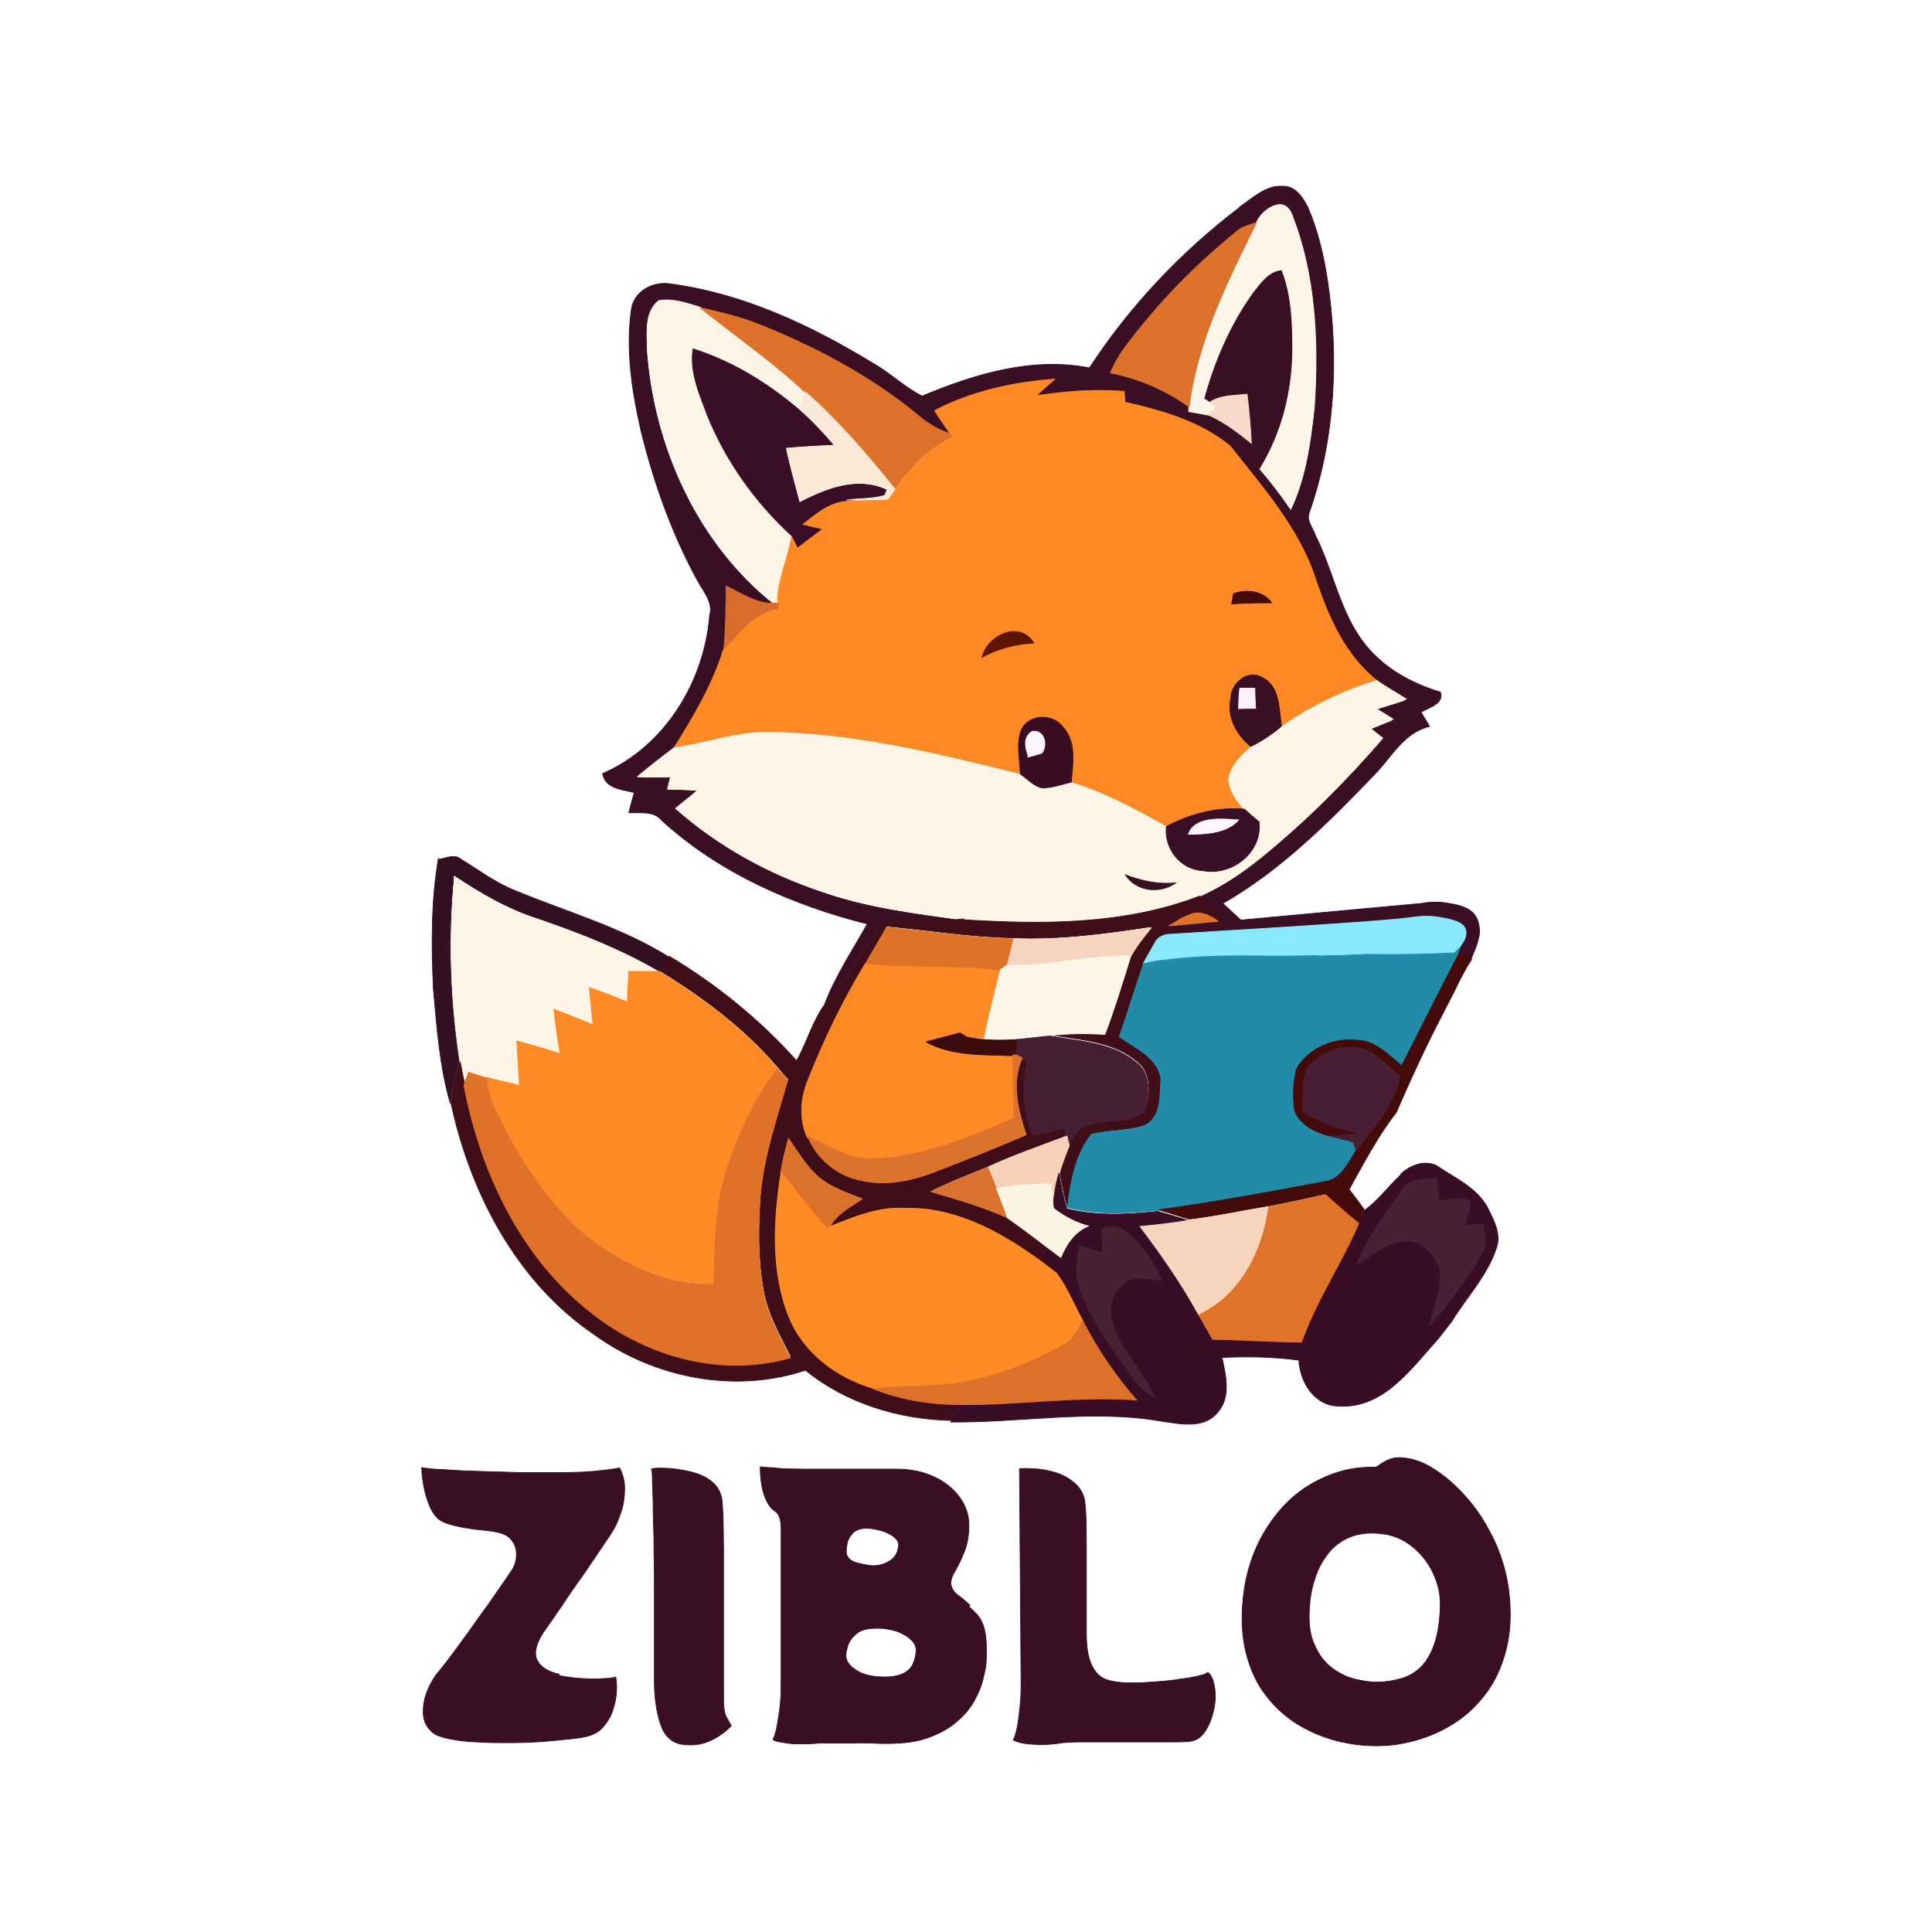 <?xml version="1.0" encoding="UTF-8"?>
<svg id="Layer_1" data-name="Layer 1" xmlns="http://www.w3.org/2000/svg" viewBox="0 0 500 500">
  <defs>
    <style>
      .cls-1 {
        fill: #fcf5e8;
        stroke: #fcf5e8;
      }

      .cls-1, .cls-2, .cls-3, .cls-4, .cls-5, .cls-6, .cls-7, .cls-8, .cls-9, .cls-10, .cls-11, .cls-12, .cls-13, .cls-14, .cls-15, .cls-16, .cls-17, .cls-18, .cls-19, .cls-20, .cls-21, .cls-22, .cls-23, .cls-24, .cls-25, .cls-26, .cls-27, .cls-28, .cls-29, .cls-30, .cls-31, .cls-32, .cls-33, .cls-34, .cls-35, .cls-36, .cls-37, .cls-38, .cls-39, .cls-40, .cls-41, .cls-42 {
        stroke-width: .2px;
      }

      .cls-2 {
        fill: #f7d1b8;
        stroke: #f7d1b8;
      }

      .cls-3 {
        fill: #f8d4bc;
        stroke: #f8d4bc;
      }

      .cls-4 {
        fill: #471e34;
        stroke: #471e34;
      }

      .cls-5 {
        fill: #da712f;
        stroke: #da712f;
      }

      .cls-6 {
        fill: #fcf5e6;
        stroke: #fcf5e6;
      }

      .cls-7 {
        fill: #492034;
        stroke: #492034;
      }

      .cls-8 {
        fill: #492133;
        stroke: #492133;
      }

      .cls-9 {
        fill: #228ca8;
        stroke: #228ca8;
      }

      .cls-10 {
        fill: #fe8b24;
        stroke: #fe8b24;
      }

      .cls-11 {
        fill: #3f0e19;
        stroke: #3f0e19;
      }

      .cls-12 {
        fill: #e0732a;
        stroke: #e0732a;
      }

      .cls-13 {
        fill: #fe8a25;
        stroke: #fe8a25;
      }

      .cls-14 {
        fill: #430b0a;
        stroke: #430b0a;
      }

      .cls-15 {
        fill: #dc732c;
        stroke: #dc732c;
      }

      .cls-16 {
        fill: #fef5e6;
        stroke: #fef5e6;
      }

      .cls-17 {
        fill: #fef7fd;
        stroke: #fef7fd;
      }

      .cls-18 {
        fill: #5f1503;
        stroke: #5f1503;
      }

      .cls-19 {
        fill: #471f33;
        stroke: #471f33;
      }

      .cls-20 {
        fill: #fcf1f8;
        stroke: #fcf1f8;
      }

      .cls-21 {
        fill: #3c1023;
        stroke: #3c1023;
      }

      .cls-22 {
        fill: #de712a;
        stroke: #de712a;
      }

      .cls-23 {
        fill: #3a0f23;
        stroke: #3a0f23;
      }

      .cls-24 {
        fill: #341023;
        stroke: #341023;
      }

      .cls-25 {
        fill: #371122;
        stroke: #371122;
      }

      .cls-26 {
        fill: #fdf5e6;
        stroke: #fdf5e6;
      }

      .cls-27 {
        fill: #da722b;
        stroke: #da722b;
      }

      .cls-28 {
        fill: #380f27;
        stroke: #380f27;
      }

      .cls-29 {
        fill: #d76c2d;
        stroke: #d76c2d;
      }

      .cls-30 {
        fill: #df7229;
        stroke: #df7229;
      }

      .cls-31 {
        fill: #fae9d7;
        stroke: #fae9d7;
      }

      .cls-32 {
        fill: #390e26;
        stroke: #390e26;
      }

      .cls-33 {
        fill: #fcf4e3;
        stroke: #fcf4e3;
      }

      .cls-34 {
        fill: #3b0b0e;
        stroke: #3b0b0e;
      }

      .cls-35 {
        fill: #ff8a25;
        stroke: #ff8a25;
      }

      .cls-36 {
        fill: #dd722b;
        stroke: #dd722b;
      }

      .cls-37 {
        fill: #3a0d23;
        stroke: #3a0d23;
      }

      .cls-38 {
        fill: #f7daca;
        stroke: #f7daca;
      }

      .cls-39 {
        fill: #390d26;
        stroke: #390d26;
      }

      .cls-40 {
        fill: #df7129;
        stroke: #df7129;
      }

      .cls-41 {
        fill: #f6d4be;
        stroke: #f6d4be;
      }

      .cls-42 {
        fill: #8be9ff;
        stroke: #8be9ff;
      }
    </style>
  </defs>
  <g>
    <path class="cls-23" d="M144.55,433.61c2.1.4,4.1.7,6.2.8,2,.1,3.8.2,5.3,0,1.5,0,2.6-.2,3.3-.4.2,1,.3,2.3.2,3.8-.1,1.5-.4,3.1-.9,4.6-.5,1.6-1.3,3-2.3,4.2-1,1.3-2.3,2.1-3.9,2.6-1,.3-2.6.6-4.7.8s-4.6.5-7.4.7-5.6.3-8.6.3-5.8,0-8.4-.2c-2.7-.1-5-.4-7-.8s-3.4-.9-4.2-1.5c-1.6-1.3-2.5-2.9-2.6-4.9-.1-1.9.2-3.9,1-5.9s1.8-3.7,3-5.1c.7-.8,1.8-2.2,3.2-4.1,1.4-1.9,3-4,4.7-6.4s3.3-4.7,5-7c1.6-2.3,3-4.3,4.1-5.9s1.8-2.7,2.1-3.1c.6-1.1.9-2.1,1-3.2,0-1,0-1.9-.3-2.7-.4-1-1-1.9-1.8-2.5-.9-.7-2.2-1.1-3.9-1.4-.9-.1-2-.3-3.4-.4s-2.8-.4-4.3-.6c-1.5-.3-2.9-.6-4.1-1s-2.1-.9-2.7-1.5c-.8-.8-1.5-1.9-2.1-3.4s-1.1-3.2-1.4-4.9c-.3-1.8-.5-3.3-.5-4.7.3.1,1.4.2,3.2.4,1.8.1,4,.2,6.7.4,2.6.1,5.4.2,8.3.3,2.9,0,5.6.2,8.2.2h6.3c4.3,0,8.1,0,11.4-.3s5.7-.6,7.1-.9c.8,1.5,1.3,3.3,1.3,5.2s-.2,3.9-.8,5.8c-.6,1.9-1.3,3.7-2.3,5.3-.2.4-.8,1.3-1.7,2.6-.9,1.3-2,3-3.3,4.9s-2.6,3.9-4.1,5.9c-1.4,2.1-2.8,4-4,5.9-1.3,1.8-2.3,3.4-3.2,4.6-.9,1.3-1.4,2-1.6,2.3-1.9,2.9-2.5,5.3-1.7,7.1.8,1.8,2.7,3.1,5.8,3.8l-.2.3Z"/>
    <path class="cls-23" d="M176.35,451.41c-2.6-.5-4.4-2.2-5.4-5.2s-1.6-6.7-1.6-11.1,0-1.9,0-4v-18.3c0-3.7,0-7.4-.1-11.1,0-3.7-.1-7.1-.2-10.2,0-3.1-.1-5.7-.2-7.7,0-2-.1-3.2-.2-3.7.9-.2,2.3-.2,4.2-.1s3.8.4,5.9.9,3.9,1.3,5.4,2.5,2.4,2.8,2.7,4.8c.1,1,.2,2.6.3,4.9,0,2.3.1,5,.1,8.1v37.1c0,1.9,0,3.1.1,3.5.1,1.3.4,2.2.7,2.7.4.6.7,1.3,1.2,2.1-1.5,1.6-3.3,2.9-5.5,3.9s-4.6,1.3-7.2.9h-.2Z"/>
    <path class="cls-23" d="M250.65,415.71c1.1,1,2.1,1.9,2.8,2.9s1.2,2.3,1.5,3.9.4,3.9.3,6.8c0,1.4-.3,3.1-.8,5-.4,1.9-1.2,3.8-2.3,5.8-1.1,2-2.6,3.8-4.5,5.4-1.9,1.7-4.3,3-7.2,4.1-2.9,1.1-6.5,1.6-10.7,1.6h-1.8c-2.1-.1-4.6-.2-7.5-.1h-8.1c-1.5.1-3.1.2-4.7.2s-3.2,0-4.6-.3c-1.4-.2-2.4-.4-3-.8.4-.8.8-2.1,1.1-3.8.3-1.7.6-3.6.8-5.6.2-2,.2-4,.2-5.8v-39.4c0-2.5-.6-4-1.7-4.6-1-.7-1.9-1.9-2.6-3.9-.7-1.9-1.1-4.5-1.1-7.5.2,0,1,.1,2.2.2,1.3,0,2.4.2,3.6.3,1.4,0,3.3.1,5.9.1h23.6c3.7,0,6.9.7,9.7,2,2.8,1.3,5,3.1,6.6,5.3,1.6,2.2,2.4,4.6,2.4,7.2s-.4,4.9-1.2,6.9-1.6,3.6-2.4,5c-.8,1.3-1.1,2.4-1.1,3.2.2,1.3.8,2.2,1.7,2.9,1,.7,2.1,1.6,3.3,2.8l-.4.2ZM229.05,434.01c2.1,0,3.8-.4,4.9-1s1.9-1.4,2.3-2.3c.4-1,.7-1.9.8-2.9.2-1.3-.2-2.5-1.2-3.4-1-1-2.3-1.7-3.9-2.3-1.7-.5-3.5-.8-5.5-.7-2,0-3.6.4-4.7,1.3s-1.9,1.9-2.3,3.1-.6,2.2-.5,3.1c.2,1.3,1.1,2.4,2.9,3.5,1.7,1.1,4.2,1.6,7.4,1.6h-.2ZM232.55,400.11c.1-.8-.2-1.5-1-2.2s-1.9-1.3-3.2-1.7c-1.3-.4-2.8-.7-4.2-.7s-2.6.4-3.4,1.2c-.8.8-1.3,1.7-1.5,2.7s-.3,1.9-.2,2.6c.2,1.1,1,1.9,2.5,2.4,1.5.4,3,.7,4.3.8,1.4,0,2.8-.3,4.2-1.1s2.3-2.1,2.5-4h0Z"/>
    <path class="cls-23" d="M312.75,432.91c.8.7,1.3,2,1.6,3.9s.2,3.9-.3,6c-.4,1.7-1,3.4-2,5s-2.2,2.5-3.8,2.8c-.6.1-2,.2-4.1.2h-24.2c-2.3,0-3.9.1-4.9.2-2.4.4-4.9.6-7.5.4-2.5-.1-4.3-.5-5.3-1.1.4-.8.8-2.1,1.1-3.8.3-1.7.5-3.6.7-5.6s.2-4,.2-5.8l-.4-55c.7-.1,1.8-.1,3.4,0,1.6,0,3.4.3,5.2.8,2,.5,3.8,1.4,5.4,2.7,1.6,1.3,2.6,3,2.9,5,.1.7.2,2,.3,3.9,0,1.9.1,4.2.1,6.8v23.7c0,2.3.2,4.3.7,6.1.5,1.8,1.3,3.2,2.3,4.2.8.8,1.7,1.3,2.9,1.6,1.1.3,2.5.5,4.2.6h3.3c1.5,0,3.2-.2,5-.3,1.8-.1,3.7-.3,5.5-.6,1.8-.2,3.4-.5,4.8-.8,1.4-.3,2.3-.6,2.7-1l.2.1Z"/>
    <path class="cls-23" d="M390.55,412.31c.6,5.5.3,10.5-.8,14.7-1.1,4.3-2.8,8-5.1,11.1s-5,5.7-8.1,7.7-6.4,3.5-9.9,4.5-6.9,1.5-10.3,1.5-6.8-.4-10.4-1.3c-3.5-.9-6.8-2.3-10-4.2-3.1-1.9-5.9-4.4-8.2-7.4-2.4-3-4.1-6.7-5.2-10.9-1.1-4.2-1.4-9.1-.8-14.6.5-4.8,1.7-9.2,3.6-13.4,1.9-4.1,4.4-7.7,7.4-10.8,3-3.1,6.5-5.4,10.5-7.1,3.9-1.7,8.1-2.5,12.6-2.4.3,0,.7-.2,1.3-.7.6-.4,1.4-.9,2.4-1.3s2.2-.6,3.7-.4c2.7.2,5.5,1.3,8.5,3.3s5.8,4.6,8.5,7.8c2.7,3.2,4.9,6.9,6.8,11,1.8,4.1,3,8.4,3.5,12.9h0ZM356.75,435.31c2.1,0,4.1-.4,5.9-.9s3.6-1.5,5-2.9c1.5-1.4,2.7-3.5,3.6-6.1.9-2.6,1.4-6,1.5-10.1,0-2.9-.6-5.6-1.9-8.3-1.3-2.7-3.1-5-5.4-6.8-2.3-1.9-5-3-8-3.3-3.2-.4-6,0-8.2.9-2.3,1-4.1,2.4-5.6,4.3s-2.6,4-3.3,6.3c-.8,2.3-1.3,4.7-1.4,7.1-.4,4.1,0,7.5,1.2,10.1,1.1,2.6,2.6,4.6,4.6,6.1,1.9,1.4,3.9,2.4,6.1,2.9,2.2.5,4.2.8,5.9.7h0Z"/>
  </g>
  <g>
    <path class="cls-23" d="M320.75,53.61c3.4-2.3,6.8-5.7,11.2-5.4,3.2-.2,5.2,2.9,6.5,5.4,2.6,6,4.1,12.4,5.1,18.9,3,20.1,2,41.1-4.8,60.4-.6,1.9,1,3.7,1.6,5.5,4.8,9.4,6.4,20.4,13.2,28.7,4.9,6,11.9,9.8,19.2,12,1.1,3-3,4-5,5.2.7,1.2,1.5,2.4,2.2,3.7-6.6,1.5-9.8,7.9-14.2,12.4-11.9,12.4-24.3,24.8-39.3,33.4,2.3,2.1,4.6,4.2,7,6.5.8.8,1.6,1.6,2.3,2.3,8.2.2,14.7-.8,19.2-1.8,8.6-1.9,17.3-3.5,25.9-5.5.5-.1,1.8-.4,3.4-.3,3.9.4,6.8,3.1,8.5,5.3.4,2.9-1.2,5.5-2.1,8.1-.8-.5-2.5-1.5-3.3-2,.4-1.3.8-2.5,1.1-3.8.1-.6.4-1.9.5-2.5-1.8-.3-4.4-.7-7.6-.6-5,0-8.2,1.2-12.5,2.2-2.6.6-6.5,1.3-14.4,2.5-5.9.9-14.7,1.8-26.3,1.5.6-.1,1.8-.4,2.5-.5-1-1.2-1.9-2.3-3-3.4v-1c-.2-.4-.3-1.2-.4-1.6-2.1-2.6-4.7-4.7-7.1-6.9,6-2.6,11.5-6.3,16.5-10.4,11.3-9.2,21.6-19.5,31.1-30.5-1.1-.8-2.2-1.7-3.2-2.5,1.9-.8,3.9-1.6,5.9-2.4-1.5-.9-3-1.8-4.4-2.7,2.6-.9,5.2-1.6,7.8-2.5-2.6-1.6-5.2-3.1-7.6-4.8-8.4-6.6-12.7-16.6-16-26.4-4.2-13.2-13.7-23.7-22.1-34.4-7.7-6.3-17.6-9.1-27.2-11.3,0-.7-.2-2.1-.2-2.8-7.6-.7-15.2,0-22.8,1.1,1.6-1.5,3.2-2.9,4.8-4.3-10.6.8-21.3,3.1-30.8,8,1.4,2.1,2.8,4.1,4.2,6.2-3.5-.9-6.5-2.9-9.2-5.2-12.1-9.9-26.1-17.3-40.6-23.1-4.9-2-10.1-3.2-15.3-4.4-3.5-1-7.1-2.4-10.8-1.7-3.8,3-2.9,8.5-2.9,12.8,1.9,24.9,13.1,49.7,32.8,65.4-4.6.3-8.4-2.5-12.3-4.4-.1,5.4-.1,10.8-.6,16.2-2.8,9.2-7.7,17.5-12.8,25.5-3.2,2.5-6.4,4.9-9.5,7.5,2.9.1,5.7.1,8.6,0-.3,1.1-.5,2.1-.8,3.2,2.6,0,5.2.2,7.8.3-1.9,1.6-3.8,3.2-5.7,4.7,10.9,9.7,24,16.9,37.9,21.5,11.7,4.1,24,5.6,36.2,7.3-6.9.8-13.9.8-20.9,1-5.3,6.6-8.5,14.7-14.6,20.6,2.8-7.3,7.2-13.9,11-20.7-19.4-4.9-38.3-13.2-53.2-26.8-2.1-2.6-5.6-1.8-8.5-2,.4-1.7.9-3.4,1.4-5.2-3.2-.8-7.5-1-8.2-4.9,16.1-7,26.3-23.7,27.7-40.9,1-3.4-1.6-6.2-3.1-9-6.7-12.2-11.4-25.5-14.7-39-2.3-10.1-3.9-20.6-2.5-30.9.5-5,5.7-7.8,10.4-6.9,18.6,2.5,36.1,10.7,52,20.4,4.5,2.5,8.3,6.3,12.9,8.6,13.6-5.7,28.5-10.2,43.3-7.3,10.4-15.9,23.6-29.9,38.7-41.4l.1-.2Z"/>
    <path class="cls-1" d="M325.15,57.61c1.4-3.3,7-7.3,9.1-2.3,6.3,15.8,7,33.3,5.9,50.1-1,9-2.2,18.2-6.1,26.4-2.5-3.6-5.1-7.1-8-10.4,5.7-9.2,8.4-20,8.5-30.7,0-7-.2-14.2-2.8-20.9-3.4.3-5.4,3.2-7.4,5.7-6,8.3-10.1,17.8-12.8,27.7.4.2,1.2.7,1.6,1,.4.3,1.3.9,1.8,1.2-.6.5-1.7,1.5-2.3,2-1.7-.3-3.3-.6-5-.9v-1.1c2.3-17,10.1-32.5,17.6-47.7l-.1-.1Z"/>
    <path class="cls-36" d="M319.85,60.01c1.5-1.3,3.4-1.8,5.3-2.4-7.5,15.2-15.3,30.7-17.4,47.7-6.1-4.4-13.1-7.4-20.4-8.8,1-2.3,2.2-4.5,3.7-6.5,8.3-11.2,18.1-21.3,28.9-30h-.1Z"/>
    <path class="cls-6" d="M167.55,90.61c0-4.3-.9-9.7,2.9-12.8,3.7-.7,7.3.7,10.8,1.7,9.1,7.3,18.7,13.9,27.2,21.9-.6,1.5-1.1,3-1.6,4.5-8.1-6.8-17.2-12.5-27.3-15.7-1,5.9,1.5,11.6,3.6,16.9,4.8,12,12.4,22.8,22,31.5-1,5.9-3.9,11.4-3.6,17.4h-1c-19.8-15.8-30.9-40.6-32.8-65.5l-.2.1Z"/>
    <path class="cls-22" d="M181.25,79.61c5.1,1.2,10.4,2.4,15.3,4.4,14.5,5.8,28.5,13.2,40.6,23.1,2.7,2.3,5.7,4.3,9.2,5.2.3,0,.8.3,1,.4-6.7,2.8-11.8,8.2-15.8,14-7.1-8.9-14.6-17.7-23.2-25.2-8.5-8-18.1-14.6-27.2-21.9h.1Z"/>
    <path class="cls-32" d="M179.45,90.31c10.1,3.2,19.3,8.9,27.3,15.7,3.3,2.9,6.3,6.1,9.1,9.4-4.2.1-8.3.3-12.5.8,1,4.6,2.3,9.2,3.5,13.8,6.9-3.6,15-6.7,22.6-3.2-.2.4-.5,1.2-.7,1.6-3.2.9-6.5.7-9.8,1.2-4.3.4-7.7,3.3-11,5.9,1.7.4,3.4.8,5.1,1.2-2.2,1.6-4.4,3.3-6.6,5l-1.5-3c-9.5-8.7-17.2-19.5-22-31.5-2-5.4-4.5-11-3.6-16.9h.1Z"/>
    <path class="cls-35" d="M242.15,106.11c9.5-4.9,20.2-7.2,30.8-8-1.6,1.4-3.2,2.8-4.8,4.3,7.5-1.1,15.2-1.8,22.8-1.1,0,.7.2,2.1.2,2.8,9.5,2.1,19.5,5,27.2,11.3,8.4,10.7,17.8,21.2,22.1,34.4,3.3,9.8,7.6,19.8,16,26.4-8.8,2.7-17.2,6.7-24.7,12-.9-4.3-.3-10.4-5-12.7-3.6-2.3-7.8,1-8.2,4.8-1.4,5.1,1.3,10,5.2,13.1-2.4,2-4.7,4.5-5.7,7.6-.3,3.3,1.8,6.1,3.9,8.4-7-.5-14,1.2-20.2,4.5-7.9-4.5-15.9-8.8-24.6-11.4.4-4.8,1.4-10.4-2.2-14.3-2.6-3.5-8.5-3.5-10.6.5-1.6,3.7-.5,7.8-.4,11.7-21.5-5.4-43.3-10.7-65.6-10.9-8.1,0-15.8,3-23.9,4,5.1-8.1,10-16.4,12.8-25.5,4.1-4.2,7.9-9.4,14-10.4v-1.3c-.2-6,2.7-11.6,3.6-17.4l1.5,3c2.2-1.7,4.4-3.4,6.6-5-1.7-.4-3.4-.8-5.1-1.2,3.2-2.6,6.6-5.5,11-5.9,3.6-.2,7.2-.3,10.8-.4.6-.8,1.2-1.6,1.7-2.4,4.1-5.8,9.1-11.3,15.8-14-.3,0-.8-.3-1-.4-1.4-2-2.8-4.1-4.2-6.2l.2-.3Z"/>
    <path class="cls-31" d="M208.45,101.41c8.6,7.6,16,16.3,23.2,25.2-.6.8-1.2,1.6-1.7,2.4-3.6.2-7.2.2-10.8.4,3.2-.5,6.6-.2,9.8-1.2.2-.4.5-1.2.7-1.6-7.6-3.5-15.7-.4-22.6,3.2-1.2-4.6-2.5-9.2-3.5-13.8,4.1-.4,8.3-.6,12.5-.8-2.8-3.3-5.8-6.5-9.1-9.4.5-1.5,1.1-3,1.6-4.5l-.1.1Z"/>
    <path class="cls-38" d="M313.05,104.11c2.8-1.9,6.4-1.7,9.7-2.1.5,4.2.9,8.4,1.1,12.7-3.5-2.8-7.1-5.6-11.3-7.4.6-.5,1.7-1.5,2.3-2-.4-.3-1.3-.9-1.8-1.2Z"/>
    <path class="cls-29" d="M188.05,151.71c3.9,1.9,7.8,4.6,12.3,4.4h1v1.4c-6.2,1-10,6.2-14,10.4.5-5.4.5-10.8.6-16.2h.1Z"/>
    <path class="cls-14" d="M319.25,153.61c3.6-1.2,7.5-.7,9.9,2.4-3.5,0-6.9,0-10.4.3.1-.7.4-2.1.5-2.7Z"/>
    <path class="cls-18" d="M254.15,170.11c1.4-5.7,9.7-9.7,13.4-3.7-4.7.3-9.3,1.4-13.4,3.7Z"/>
    <path class="cls-21" d="M318.55,180.21c.4-3.7,4.6-7.1,8.2-4.8,4.7,2.3,4.1,8.4,5,12.7-2.4,2.1-5.1,3.8-7.9,5.2-3.9-3.1-6.6-8-5.2-13.1h-.1Z"/>
    <path class="cls-16" d="M331.65,188.11c7.5-5.3,15.9-9.3,24.7-12,2.5,1.8,5.1,3.2,7.6,4.8-2.6.8-5.2,1.6-7.8,2.5,1.5.9,3,1.8,4.4,2.7-2,.8-3.9,1.6-5.9,2.4,1.1.8,2.1,1.7,3.2,2.5-9.5,11-19.8,21.3-31.1,30.5-5.1,4.1-10.5,7.8-16.5,10.4-19.5,7.5-40.8,7.3-61.3,6.1-12.2-1.7-24.6-3.2-36.2-7.3-13.8-4.6-26.9-11.8-37.9-21.5,1.9-1.6,3.9-3.1,5.7-4.7-2.6-.2-5.2-.2-7.8-.3.3-1.1.5-2.1.8-3.2h-8.6c3.1-2.6,6.3-5.1,9.5-7.5,8-1,15.7-4,23.9-4,22.3.2,44.1,5.5,65.6,10.9,1.8,1.3,3.3,3.1,5.6,3.6,2.6,0,5.1-.9,7.6-1.5,8.7,2.6,16.7,7,24.6,11.4-.6,5.7,3.6,11.1,9.4,11.4,7.5,1.5,15.5-4.7,14.6-12.6-1.3-1.1-2.6-2.2-3.8-3.3-2-2.3-4.2-5.2-3.9-8.4.9-3.1,3.2-5.6,5.7-7.6,2.8-1.4,5.5-3.2,7.9-5.2v-.1Z"/>
    <path class="cls-20" d="M320.85,178.11h3.9c0,1.7.1,3.5.2,5.2-1.1,0-3.3,0-4.4.1,0-1.8.1-3.6.3-5.3Z"/>
    <path class="cls-37" d="M264.45,188.61c2.1-3.9,8.1-3.9,10.6-.5,3.6,3.9,2.6,9.5,2.2,14.3-2.5.6-5,1.5-7.6,1.5-2.2-.5-3.8-2.4-5.6-3.6-.1-3.9-1.2-8,.4-11.7Z"/>
    <path class="cls-17" d="M266.15,195.81c-.8-2.3-1.5-4.9.9-6.5,3.2-.6,4.2,3.4,2.6,5.6-1.2.4-2.4.7-3.6,1l.1-.1Z"/>
    <path class="cls-28" d="M301.85,213.91c6.2-3.3,13.1-5.1,20.2-4.5,1.2,1.1,2.5,2.2,3.8,3.3.9,7.9-7.1,14.1-14.6,12.6-5.8-.3-10-5.7-9.4-11.4h0Z"/>
    <path class="cls-17" d="M307.55,215.91c1.7-4.8,8.8-4,13-3.7-3,3.4-8.6,3.7-13,3.7Z"/>
    <path class="cls-24" d="M113.55,222.41c1.9-.3,4.1-1.5,5.8,0,4.6,2.8,8.9,6.1,14,8.1,13.3,5.5,27.5,9.5,39.8,17.2-.8,1.2-1.6,2.5-2.5,3.7-9.8-5.7-20.4-9.9-31.1-13.6-8-2.5-15.2-6.7-22.1-11.3-1.6,16.2-1,32.5,1.5,48.5-1.3,3.4-2.2,7-2.4,10.6-2.8-9.7-3.5-19.8-4.4-29.8-.5-11.2-.6-22.5,1.3-33.6l.1.2Z"/>
    <path class="cls-16" d="M117.45,226.71c6.9,4.6,14.1,8.8,22.1,11.3,10.7,3.7,21.3,7.8,31.1,13.6h-7.7c-.2,2.7-.3,5.4-.4,8.1-3.2-1.3-6.5-2.6-9.8-3.7.2,3.2.6,6.4.9,9.6-3.3-1.4-6.7-2.8-10.1-4,.4,3.8,1,7.6,1.6,11.5-3.7-1.2-7.5-2.3-11.2-3.3.2,3.8.4,7.6.7,11.5-2.9-.7-5.7-1.3-8.5-2.1-1.6-.5-3.2-1-4.7-1.5-.3.8-.9,2.5-1.2,3.3-.4-1.9-.7-3.7-1.1-5.5-2.5-16-3.1-32.4-1.5-48.5l-.2-.3Z"/>
    <path class="cls-25" d="M291.25,226.41c4.2,1.6,8.5,2.5,13,2.1-4.1,2.9-10.2,2.2-13-2.1Z"/>
    <path class="cls-11" d="M249.15,238.01c20.5,1.3,41.9,1.4,61.3-6.1,2.4,2.2,5,4.3,7.1,6.9,0,.4.2,1.2.2,1.6-2.9-2.5-6.5-5.7-10.5-3.5-.4.2-1.3.6-1.8.8-1,.6-2,1.2-3,1.8,5.1.6,10.3,1.1,15.4,1.9,1,1.1,2,2.3,3,3.4-.6.1-1.9.4-2.5.5-7.7-2.8-14.3-3.3-16.8-1.8-1,.6-1.9,1.4-1.9,1.4-1.7,1.5-2.9,3-3.6,4.1-1,3.2-2.1,6.4-3.2,9.6-1,3.2-2.1,6.4-3.2,9.6,4.1,2.9,9.9,5.4,10.8,10.9-.3,4.1.3,9.7-4,12-4.5,1.6-9.4,1.1-14,2.4-4.2,5.3-5.4,12.4-6.2,18.9-.8-3-1.5-6.1-2-9.2.7-2.4,1.5-4.7,2.5-7,1.3-2.3,2.7-5.2,5.7-5.5,4.5-1.4,10-.1,13.8-3.3,1.5-3.4,1.6-8-.4-11.2-6.1-6.7-15.7-7-24-8.4,4.7-.6,9.4-.6,14.1-.3,2.5-6.7,4.6-13.5,6.7-20.3,1.5-2.7,3.4-5,5.3-7.4-11.8,1.8-23.7,3.4-35.6,2.9-11-.2-21.9-2-32.9-3-1.8,3.2-3.7,6.3-5.5,9.5-5.7,9.5-10.6,19.5-14.6,29.7-2,4.8-2.4,10.2-.2,15,2.3,5.7,7.4,10,13.4,11.3,6.9,1.7,14,0,20.4-2.5,7.6-3,15.2-6,22.7-9.2-2.1-6.4-3.9-13.4-1-19.9.4.2,1.1.6,1.4.8-1.4,6.4-1,13,1.4,19.2,2.7-.6,5.5-1.2,8.2-1.8.1.5.4,1.5.5,2-6.9,2.6-13.9,5-20.6,8.1-4.9,2-9.9,3.9-14.7,6.3,6.7,2.1,13.4,3.9,19.8,6.8,2.9,2,5.8,4.1,8.6,6.3,1,2.9,2.4,5.6,4.1,8.1-11.4-8.8-24.5-17.3-39.4-16.8-6.8-.4-13,2.3-19.2,4.7,1.9-3.3,5.3-5.2,8.4-7.2-4.1-1.6-8.4-3-11.7-6-3-2.8-5.1-6.4-7.4-9.7-.8,2.9-1.5,5.8-2,8.8-1.9,12.4-2.6,25.7,2.1,37.6,3.8,9.2,12.4,15.6,21.8,18.3,7.2,2.9,15,4.2,22.8,4.1-.9,1.4-1.7,2.9-2.5,4.4-13.6-.3-27.2-4.4-37.8-13-18.3,6.1-39.1,2-54.6-9.2-20.1-13.6-32.1-36.6-37.1-59.8.2-3.7,1-7.2,2.4-10.6.3,1.8.7,3.7,1.1,5.5,4.4,22.6,14.9,45.2,33.6,59.4,14.2,11.1,33.3,16.2,50.9,11.2-2.8-5.5-5.9-11-7-17.1-1.5-8.2-1.4-16.6-.8-24.9.8-10.2,4.2-20,7.1-29.8-.9-1-1.8-2-2.7-3.1-8.6-10.1-19.3-18.1-30.6-25,.8-1.3,1.6-2.5,2.5-3.7,12.2,7.3,23.4,16.4,32.9,27,2.8-4.9,4.2-10.6,7.7-15.1,6.1-5.9,9.3-14,14.6-20.6,7-.1,13.9-.1,20.9-1l-.2.2Z"/>
    <path class="cls-30" d="M307.25,237.01c4-2.2,7.6,1,10.5,3.5v1c-5-.8-10.1-1.3-15.2-1.9,1-.6,2-1.2,3-1.8.3,1.7,4.3,2.6,3.5.2-.4-.2-1.3-.7-1.7-1h-.1Z"/>
    <path class="cls-30" d="M305.45,237.81c.4-.2,1.3-.6,1.8-.8.4.2,1.3.7,1.7,1,.8,2.4-3.2,1.5-3.5-.2Z"/>
    <path class="cls-42" d="M374.65,238.71c2,.2,3.6.8,4.6,1.2-.1.6-.4,1.9-.5,2.5-12.6,1.7-24,8.6-36.7,9.6-2.4.2-28.3-4.4-35.1-4-2.8.2-5.7.5-5.7.5-1.9.2-3.6.5-5.1.7.9-1.7,2.6-4.1,5.5-5.5,4.9-2.4,9,.4,19.3,1.2,4.1.3,7.1.2,11.3,0,9.6-.5,17.1-2.1,19.1-2.5,2.5-.5,5-1.1,6.5-1.4,2.6-.6,8.2-1.8,13.4-2.3.7,0,1.9-.2,3.4,0h0Z"/>
    <path class="cls-30" d="M229.45,240.01c11,1,21.9,2.7,32.9,3-.6,2.3-1.1,4.6-1.7,6.9-.5.3-1.4,1-1.9,1.3-11.6-1.4-23.3-.5-34.8-1.7,1.9-3.1,3.7-6.3,5.5-9.5h0Z"/>
    <path class="cls-41" d="M262.35,243.01c11.9.5,23.8-1.2,35.6-2.9-1.9,2.4-3.8,4.7-5.3,7.4-10.8-.3-21.3,2.7-32,2.4.6-2.3,1.1-4.6,1.7-6.9h0Z"/>
    <path class="cls-9" d="M341.05,247.41c8.8-.2,13.3-.3,19.5-1.2,7.6-1,13.8-2.6,18.1-3.8-.3,1.3-.7,2.5-1.1,3.8-4.8,9.9-9.7,19.8-14.7,29.6-3.3-2.7-6.5-6.3-11.1-6.6-6.2-.8-13,1.9-16.1,7.4-.9,3.5-1,7.2-.5,10.8,1.4,3.7,5.5,5.7,9.1,6.6,2,.5,4.1,1,6.1,1.6.2.5.5,1.6.7,2.1-2.1,3.3-3.8,7.7-8.3,8.2-14.2,2.8-28.5,5.3-42.9,7.3-7.8.8-15.9,1.3-23.6-.7.8-6.5,2-13.6,6.2-18.9,4.6-1.2,9.5-.7,14-2.4,4.2-2.3,3.7-7.9,4-12-.8-5.6-6.7-8-10.8-10.9,2.3-6.4,4.2-12.8,6.4-19.2,2.4-.3,6.2-.8,10.8-1.2,12.5-1,17.4-.2,34.2-.6v.1Z"/>
    <path class="cls-26" d="M260.65,249.81c10.8.3,21.3-2.7,32-2.4-2.1,6.8-4.2,13.6-6.7,20.3-4.7-.3-9.5-.3-14.1.3-2.8.2-5.6.6-8.3.9-4.4.3-8.8.3-13.1-.6h4.4c1.2-5.8,2.6-11.6,4.1-17.4.5-.3,1.4-1,1.9-1.3l-.2.2Z"/>
    <path class="cls-14" d="M377.75,246.41c.5.3,1,.6,1.4.9.6.3,1.1.7,1.7,1-.4.6-1,1.5-1.6,2.6-.8,1.5-1.4,2.6-1.6,3-1.8,3.9-4.4,8.4-9,17.9-2,4.2-4.5,9.6-7.3,16.1-4.8,6.1-8.4,13.1-12.2,19.9,1.3,1.7,2.6,3.4,3.9,5.2-.5,1.1-1,2.3-1.5,3.4-3-2.3-5.8-4.8-8.6-7.4-4.9,1.1-9.9,2.2-14.8,3.1-6.8,1.1-13.5,2.6-20.3,3.4-2.7-.7-5.3-1.7-8-2.4,14.4-2,28.7-4.6,42.9-7.3,4.4-.5,6.2-5,8.3-8.2,4.5-5.9,9.8-11.5,11.3-19.1-2.9-2.4-5.5-5.3-9-6.8-5.4-2-11.7.5-15.1,4.9-1.5,3.5-.8,7.4-1.1,11.1,4.5,2.9,9.7,4.5,14.9,5.7-2.6.2-5.2.5-7.9.6-3.7-.9-7.7-2.9-9.1-6.6-.5-3.6-.4-7.3.5-10.8,3.1-5.5,10-8.2,16.1-7.4,4.5.3,7.8,3.9,11.1,6.6,1.3-2.5,6.2-12.2,7.5-14.8,1.3-2.5,6.2-12.2,7.5-14.7v.1Z"/>
    <path class="cls-13" d="M223.85,249.51c11.6,1.2,23.3.3,34.8,1.7-1.4,5.8-2.9,11.5-4.1,17.4h-4.4c-.4-.3-1.3-.8-1.8-1.1-2.9.8-5.8,1.5-8.7,2.3,6.9,3.8,14.8,3.3,22.4,3.4,0,5.5.1,10.9.3,16.4-11.4,5-23.3,9.8-35.8,10.6-6.4.5-12-3.3-17.6-5.8-2.2-4.8-1.8-10.2.2-15,4.1-10.3,8.9-20.3,14.6-29.7l.1-.2Z"/>
    <path class="cls-13" d="M162.85,251.41h7.7c11.2,6.9,22,14.8,30.6,25-5.7,7.4-9.6,16-12.7,24.8-3.4,9.9-3.4,20.5-3.7,30.9-13,.5-25.1-5.9-34.9-14-9.8-9.1-17-20.7-22.5-32.8-.9-2.1-1.1-4.3-1.4-6.5,2.8.8,5.7,1.4,8.5,2.1-.2-3.8-.5-7.6-.7-11.5,3.8,1,7.5,2.1,11.2,3.3-.6-3.8-1.2-7.6-1.6-11.5,3.4,1.3,6.8,2.6,10.1,4-.3-3.2-.6-6.4-.9-9.6,3.3,1.1,6.6,2.4,9.8,3.7.1-2.7.3-5.4.4-8.1l.1.2Z"/>
    <path class="cls-34" d="M239.75,269.61c2.9-.8,5.8-1.5,8.7-2.3.4.3,1.3.8,1.8,1.1,4.3.9,8.8.9,13.1.6,0,1-.2,3.1-.2,4.2h-1c-7.6-.3-15.5.2-22.4-3.5v-.1Z"/>
    <path class="cls-19" d="M263.35,269.01c2.8-.3,5.6-.6,8.3-.9,8.3,1.5,17.9,1.7,24,8.4,2,3.2,1.9,7.8.4,11.2-3.7,3.1-9.3,1.9-13.8,3.3-3,.3-4.4,3.2-5.7,5.5-.1-.6-.4-1.8-.6-2.4-.1-.5-.4-1.5-.5-2-2.7.6-5.5,1.2-8.2,1.8-2.4-6.1-2.8-12.7-1.4-19.2-.4-.2-1.1-.6-1.4-.8-.4-.2-1.1-.5-1.4-.7,0-1,.2-3.1.2-4.2h.1Z"/>
    <path class="cls-4" d="M338.15,276.71c3.3-4.4,9.7-7,15.1-4.9,3.5,1.5,6.2,4.4,9,6.8-1.4,7.6-6.8,13.2-11.3,19.1-.2-.5-.5-1.6-.7-2.1-2-.6-4.1-1.1-6.1-1.6,2.6,0,5.2-.3,7.9-.6-5.2-1.2-10.4-2.8-14.9-5.7.3-3.7-.4-7.6,1.1-11.1l-.1.1Z"/>
    <path class="cls-15" d="M262.15,273.01h1c.4.3,1.1.6,1.4.8-2.9,6.5-1.1,13.5,1,19.9-7.5,3.2-15.1,6.3-22.7,9.2-6.4,2.6-13.5,4.2-20.4,2.5-6-1.3-11.1-5.6-13.4-11.3,5.6,2.5,11.1,6.3,17.6,5.8,12.6-.7,24.5-5.5,35.8-10.6-.2-5.5-.3-10.9-.3-16.4v.1Z"/>
    <path class="cls-40" d="M201.15,276.51c.9,1,1.8,2,2.7,3.1-2.8,9.8-6.2,19.6-7.1,29.8-.6,8.3-.7,16.7.8,24.9,1.1,6.1,4.2,11.6,7,17.1-17.6,5-36.7-.1-50.9-11.2-18.7-14.2-29.3-36.8-33.6-59.4.3-.8.9-2.5,1.2-3.3,1.6.5,3.2,1,4.7,1.5.3,2.2.5,4.4,1.4,6.5,5.5,12.1,12.7,23.6,22.5,32.8,9.8,8.1,21.9,14.5,34.9,14,.3-10.4.3-21,3.7-30.9,3.1-8.8,7-17.4,12.7-24.8v-.1Z"/>
    <path class="cls-2" d="M255.55,302.11c6.7-3.1,13.7-5.5,20.6-8.1.1.6.4,1.8.6,2.4-.9,2.3-1.8,4.6-2.5,7-.9,3-1.3,6.1-1.6,9.2-.2-2.1-.5-4.2-.7-6.3-4.7,0-9.5.4-14.1,1.2-.7-1.8-1.5-3.6-2.2-5.4h-.1Z"/>
    <path class="cls-27" d="M202.05,303.41c.5-3,1.2-5.9,2-8.8,2.3,3.3,4.4,7,7.4,9.7,3.3,3,7.7,4.4,11.7,6-3.1,2-6.5,3.8-8.4,7.2-.2,0-.6.2-.9.3-4.4-4.4-7.7-9.7-11.9-14.3l.1-.1Z"/>
    <path class="cls-39" d="M362.55,303.81c2.7-2.5,7-4,10.2-1.5,4.3,2.8,9.3,5.2,12,9.8,1.7,3.4,4,7.3,2.4,11.2-2.4,7-7.6,12.4-11.4,18.6-1.2,1.5-2.3,3-3.5,4.5-6.9,7.6-14.1,18.1-25.6,17.5-6.4,0-10.2-6.1-10.5-11.9-6.6-.9-13.3-1-19.9-.7,1,4.7,2.4,10.3-1.2,14.3-3.7,4.4-10,2.8-15,2.1-17.9-3-36,.5-54,.3.8-1.5,1.7-2.9,2.5-4.4,15.1,0,30.2-2.3,45.4-1.2-5.5-6.2-10.1-13.1-13.9-20.4-2.3-4.1-4-8.5-6.8-12.3-1.7-2.5-3.1-5.2-4.1-8.1,1.7,1.3,3.5,2.6,5.2,3.9,1.4-3.4,3.5-6.7,7.1-8.1-3.3-.9-6.3-2.5-9-4.6.3-3.1.7-6.2,1.6-9.2.5,3.1,1.2,6.2,2,9.2,7.7,2,15.8,1.5,23.6.7,2.7.7,5.3,1.6,8,2.4-4.2.6-8.5,1.2-12.7,1.6,5.5,7.3,10.7,14.8,15.1,22.7,1.2,2.2,2.4,4.3,3.7,6.5,7.7,0,15.3.6,23,.7,3.8-10.8,10.3-20.3,14.8-30.7.5-1.2,1-2.3,1.5-3.4,3.6-2.6,6.2-6.2,9.4-9.2l.1-.3Z"/>
    <path class="cls-5" d="M240.95,308.41c4.8-2.4,9.7-4.3,14.7-6.3.7,1.8,1.5,3.6,2.2,5.4,1,2.5,1.9,5.1,2.9,7.7-6.3-2.9-13.1-4.8-19.8-6.8h0Z"/>
    <path class="cls-10" d="M202.05,303.41c4.2,4.6,7.5,9.9,11.9,14.3.2,0,.6-.2.9-.3,6.1-2.4,12.4-5.1,19.2-4.7,15-.4,28.1,8,39.4,16.8,2.8,3.8,4.5,8.2,6.8,12.3-1.2,2.2-2.3,4.8-4.7,6-10.8,6.1-22.9,10.4-35.4,10.7-4.7,0-9.5.3-14.1.8-9.4-2.7-18-9.1-21.8-18.3-4.8-11.9-4.1-25.2-2.1-37.6h-.1Z"/>
    <path class="cls-7" d="M362.95,307.81c1.8-3,5.7-2.5,8.7-2.9.2,1.9.5,3.9.8,5.9,2.6-.2,5.4-1.2,7.9,0,.4,2.2-.8,4.3-1.3,6.4,1.6-.2,3.1-.3,4.7-.4.5,2.6,1.3,5.4-.4,7.8-3.8,6.6-8.4,12.7-13.4,18.5,1.2-5.1,3.7-10.3,2.4-15.6-1.4-3.3-4.6-6.6-8.4-6.3-4.9,0-8.6,3.7-12.7,5.9,2.6-7.1,7.4-13.1,11.7-19.2v-.1Z"/>
    <path class="cls-33" d="M257.85,307.61c4.7-.8,9.4-1.2,14.1-1.2.2,2.1.5,4.2.7,6.3,2.7,2.1,5.7,3.7,9,4.6-3.6,1.5-5.7,4.7-7.1,8.1-1.7-1.3-3.5-2.6-5.2-3.9-2.8-2.1-5.7-4.3-8.6-6.3-.9-2.6-1.9-5.2-2.9-7.7v.1Z"/>
    <path class="cls-12" d="M328.25,312.31c5-.9,9.9-2,14.8-3.1,2.8,2.5,5.6,5,8.6,7.4-4.5,10.5-11,19.9-14.8,30.7-7.7,0-15.3-.6-23-.7-1.2-2.2-2.4-4.3-3.7-6.5,10.8-5,16.5-16.5,18-27.8h.1Z"/>
    <path class="cls-3" d="M307.85,315.71c6.8-.8,13.5-2.3,20.3-3.4-1.5,11.3-7.2,22.8-18,27.8-4.4-8-9.6-15.5-15.1-22.7,4.3-.4,8.5-.9,12.7-1.6l.1-.1Z"/>
    <path class="cls-8" d="M285.15,317.91c1.8-.4,3.9-.8,5.5.4,4.5,3.2,7.6,8,10,13-3.1,0-6.5-1.3-9.3.4-2.8,2-4.7,5.7-3.7,9.2,1.4,8.1,8.2,13.5,11.2,20.9-2.2-1.4-4.3-3.1-5.8-5.3-5.5-7.8-11.4-15.6-14.1-24.9-.9-3,0-6.2.5-9.2,2,.6,4,1.2,6,1.9-.2-2.1-.4-4.3-.3-6.4h0Z"/>
    <path class="cls-22" d="M280.25,341.91c3.8,7.3,8.4,14.2,13.9,20.4-15.2-1.1-30.2,1.3-45.4,1.2-7.8,0-15.5-1.2-22.8-4.1,4.7-.5,9.4-.7,14.1-.8,12.5-.3,24.6-4.6,35.4-10.7,2.4-1.2,3.5-3.8,4.7-6h.1Z"/>
    <path class="cls-23" d="M300.45,240.01c22.5-2.1,45-4.1,67.4-6.2,3.1-.6,5.6-.3,7.2,0,2.4.4,5.2,1,6.7,3.1,1.5,2.2,1.1,5,1,5.4-.9,3.6-17.3,5.3-82.3-2.4v.1Z"/>
    <path class="cls-42" d="M300.45,242.41c.8-.5,1.6-.6,2-.6,2.2-.2,57.1-3.3,62.9-4.4h.2c.7-.1,3.6-.6,7,0s6.1,1.2,6.7,3.1c.6,1.6-.6,3.4-1.2,4.2-.6.6-1.1,1.1-1.7,1.7-14,.7-25.3.4-33.2,0-8.4-.4-12.6-1-19.9-.8-11.7.3-21.1,2.1-27.3,3.6,1.2-2.1,2.2-3.9,3-5.3.2-.4.6-1,1.4-1.5h.1Z"/>
  </g>
</svg>